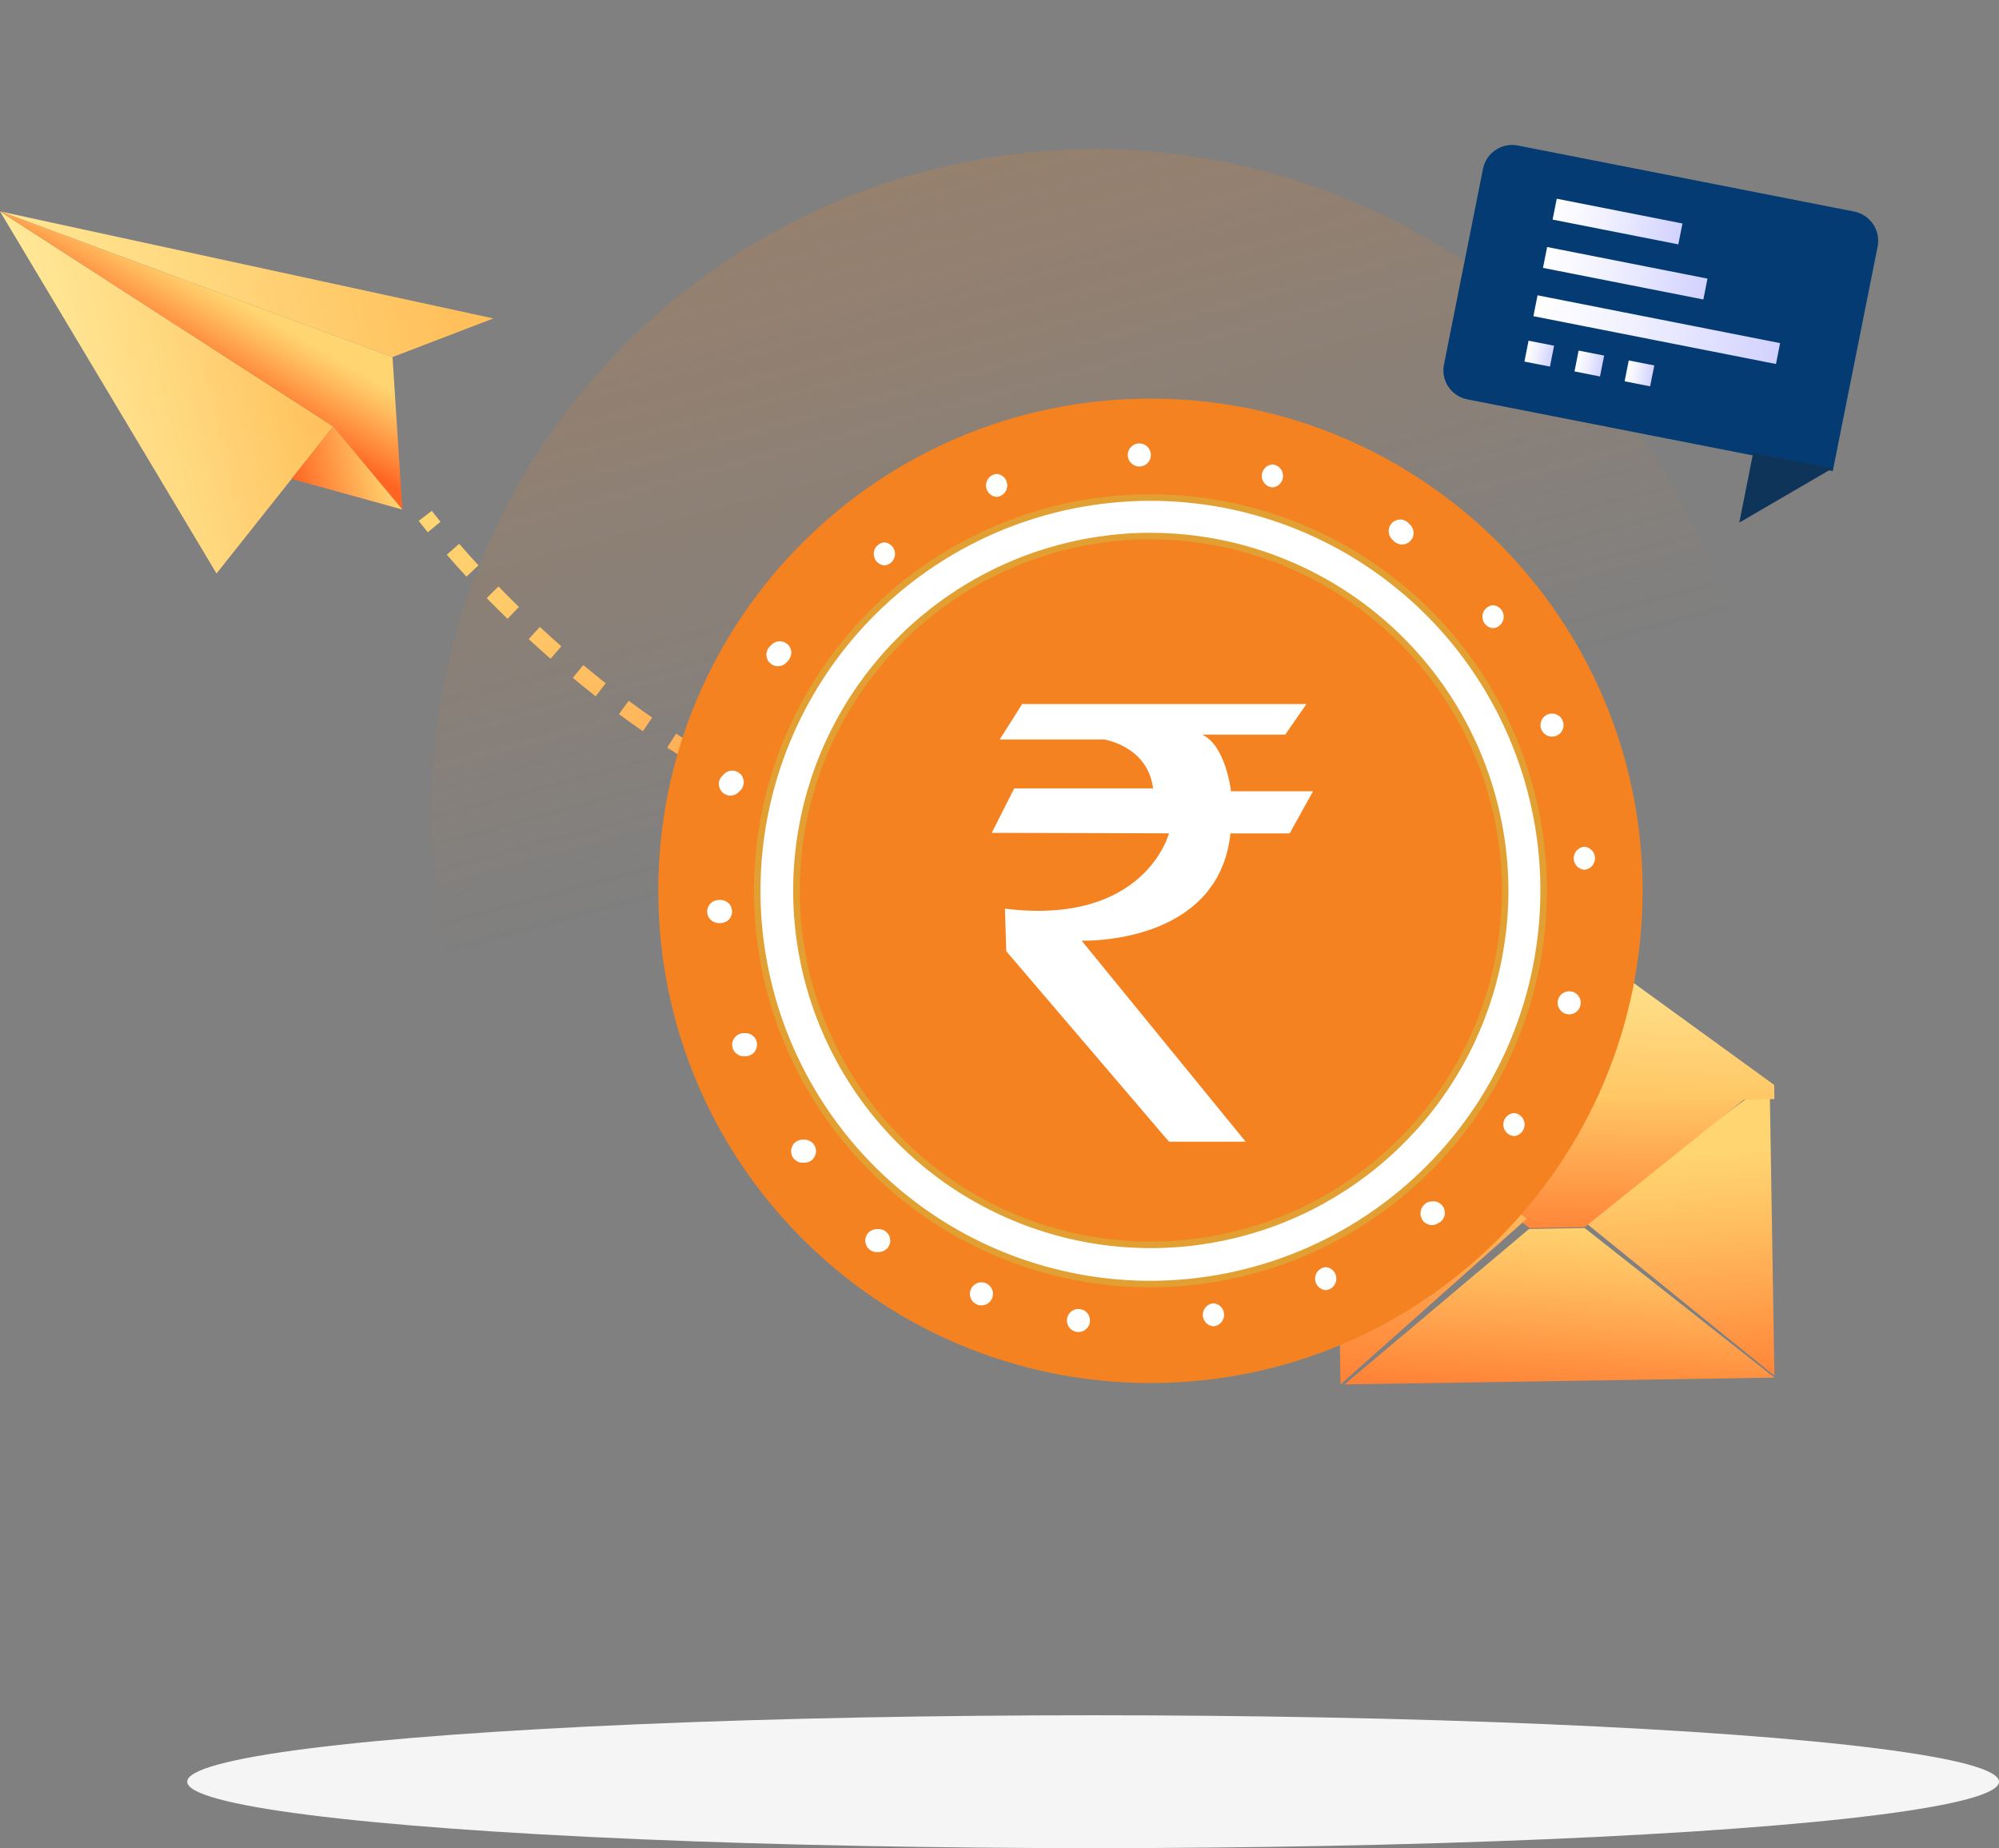 <svg width="331" height="306" viewBox="0 0 331 306" fill="none" xmlns="http://www.w3.org/2000/svg">
<rect x="0" y="0" width="331" height="306" fill="#808080" stroke="none"/>
<ellipse cx="181" cy="295" rx="150" ry="11" fill="#F5F5F5"/>
<path d="M293.039 180.323L293.811 227.78L262.174 202.147L291.231 180.354L293.039 180.323Z" fill="url(#paint0_linear_637_741)"/>
<path d="M290.937 180.323L262.397 203.174L253.288 203.332L224.066 181.488L290.937 180.323Z" fill="url(#paint1_linear_637_741)"/>
<path d="M293.812 228.089L222.627 229.218L253.192 203.478L262.399 203.333L293.812 228.089Z" fill="url(#paint2_linear_637_741)"/>
<path d="M252.827 201.775L221.967 229.218L221.189 180.352L223.001 180.323L252.827 201.775Z" fill="url(#paint3_linear_637_741)"/>
<path d="M293.775 179.633L293.812 181.975L221.226 183.2L221.189 180.861L257.053 153L293.775 179.633Z" fill="url(#paint4_linear_637_741)"/>
<circle cx="181.316" cy="134.603" r="109.903" transform="rotate(75 181.316 134.603)" fill="url(#paint5_linear_637_741)" fill-opacity="0.25"/>
<path d="M0.001 35L35.851 94.954L48.288 79.288L55.178 70.607L0.001 35Z" fill="url(#paint6_linear_637_741)"/>
<path d="M0 35L64.992 59.121L81.688 52.723L0 35Z" fill="url(#paint7_linear_637_741)"/>
<path d="M0.001 35L55.178 70.607L66.619 84.359L64.993 59.121L0.001 35Z" fill="url(#paint8_linear_637_741)"/>
<path d="M48.286 79.289L66.617 84.36L55.176 70.607L48.286 79.289Z" fill="url(#paint9_linear_637_741)"/>
<path d="M70.832 88.129L72.934 86.389C72.002 85.244 71.504 84.586 71.499 84.578L69.333 86.24C69.353 86.265 69.866 86.939 70.832 88.129Z" fill="url(#paint10_linear_637_741)"/>
<path d="M180.171 194.17C181.318 192.943 182.369 191.629 183.315 190.239L181.073 188.686C180.205 189.959 179.242 191.162 178.192 192.286L180.171 194.17ZM185.826 185.871C186.554 184.352 187.163 182.779 187.65 181.165L185.045 180.368C184.599 181.846 184.042 183.287 183.377 184.678L185.826 185.871ZM188.724 176.226C188.906 174.868 188.999 173.499 189 172.129C189 171.806 189 171.485 188.985 171.164L186.275 171.254C186.275 171.545 186.287 171.835 186.287 172.129C186.288 173.375 186.206 174.62 186.04 175.855L188.724 176.226ZM185.72 166.687L188.377 166.123C188.028 164.463 187.533 162.837 186.898 161.266L184.375 162.294C184.952 163.715 185.403 165.185 185.72 166.687V166.687ZM182.319 158.202L184.626 156.746C183.737 155.316 182.734 153.961 181.627 152.694L179.582 154.503C180.592 155.659 181.507 156.897 182.319 158.202V158.202ZM176.299 151.245L178.064 149.156C176.797 148.079 175.466 147.084 174.077 146.174L172.598 148.472C173.889 149.321 175.126 150.25 176.302 151.255L176.299 151.245ZM168.557 146.119L169.789 143.672C168.367 142.944 166.856 142.258 165.296 141.635L164.291 144.186C165.777 144.79 167.211 145.439 168.557 146.129V146.119ZM159.865 142.621L160.666 140.005C159.153 139.535 157.564 139.1 155.942 138.715L155.319 141.386C156.881 141.761 158.409 142.179 159.865 142.631V142.621ZM150.688 140.425L151.166 137.734C149.634 137.458 148.076 137.135 146.536 136.772L145.915 139.443C147.5 139.818 149.106 140.151 150.688 140.435V140.425ZM141.204 138.189L141.96 135.552C140.467 135.118 138.951 134.633 137.45 134.114L136.566 136.71C138.106 137.254 139.668 137.754 141.204 138.201V138.189ZM132.007 135.036L133.01 132.484C131.558 131.905 130.087 131.281 128.636 130.628L127.525 133.132C129.013 133.793 130.521 134.432 132.007 135.036ZM123.136 131.04L124.348 128.583C122.948 127.882 121.532 127.137 120.132 126.369L118.828 128.777C120.25 129.552 121.699 130.315 123.128 131.028L123.136 131.04ZM114.609 126.352L115.999 123.994C114.654 123.186 113.289 122.337 111.951 121.472L110.472 123.783C111.84 124.652 113.217 125.517 114.602 126.339L114.609 126.352ZM106.443 121.074L107.986 118.813C106.694 117.919 105.386 116.982 104.102 116.031L102.49 118.242C103.791 119.199 105.12 120.15 106.436 121.062L106.443 121.074ZM98.626 115.293L100.3 113.129C99.067 112.155 97.813 111.141 96.581 110.117L94.856 112.232C96.091 113.263 97.362 114.291 98.619 115.28L98.626 115.293ZM91.155 109.081L92.946 107.012C91.756 105.965 90.561 104.887 89.39 103.801L87.55 105.821C88.728 106.9 89.942 107.995 91.147 109.059L91.155 109.081ZM84.028 102.47L85.921 100.497C84.78 99.384 83.641 98.243 82.535 97.105L80.591 99.028C81.707 100.159 82.863 101.317 84.021 102.447L84.028 102.47ZM77.239 95.475L79.23 93.605C78.134 92.417 77.054 91.217 76.027 90.039L73.984 91.85C75.021 93.046 76.12 94.268 77.239 95.475Z" fill="url(#paint11_linear_637_741)"/>
<path d="M174.41 198.998C175.095 198.558 175.772 198.078 176.428 197.574L174.777 195.393C174.183 195.85 173.564 196.285 172.943 196.687L174.41 198.998Z" fill="url(#paint12_linear_637_741)"/>
<path d="M190.494 228.988C235.502 228.988 271.988 192.502 271.988 147.494C271.988 102.486 235.502 66 190.494 66C145.486 66 109 102.486 109 147.494C109 192.502 145.486 228.988 190.494 228.988Z" fill="#F58220"/>
<path d="M190.494 212.604C177.616 212.604 165.027 208.786 154.32 201.631C143.613 194.477 135.267 184.308 130.339 172.41C125.411 160.513 124.122 147.421 126.634 134.791C129.146 122.161 135.347 110.559 144.453 101.453C153.559 92.347 165.161 86.146 177.791 83.634C190.421 81.122 203.513 82.411 215.41 87.339C227.308 92.267 237.477 100.613 244.631 111.32C251.786 122.027 255.604 134.616 255.604 147.494C255.586 164.756 248.72 181.307 236.513 193.513C224.307 205.72 207.756 212.586 190.494 212.604ZM190.494 88.755C178.89 88.767 167.551 92.218 157.909 98.673C148.267 105.128 140.755 114.297 136.323 125.02C131.89 135.743 130.737 147.54 133.007 158.919C135.278 170.298 140.872 180.748 149.08 188.948C157.289 197.149 167.745 202.732 179.126 204.991C190.507 207.251 202.303 206.085 213.022 201.642C223.74 197.199 232.901 189.678 239.347 180.029C245.792 170.381 249.232 159.038 249.232 147.435C249.198 131.873 242.996 116.958 231.987 105.959C220.977 94.96 206.056 88.774 190.494 88.755Z" fill="white" stroke="#E1A031" stroke-width="1.08" stroke-miterlimit="10"/>
<path d="M216.324 116.57H169.252L165.531 122.438H182.83C182.83 122.438 190.048 123.53 190.928 130.536H167.937L164.217 137.894L193.557 137.977C193.557 137.977 189.613 153.304 166.4 150.452L166.623 157.493L193.557 189.028H206.255L179.098 155.745C179.098 155.745 201.772 156.59 203.743 137.988H213.543L217.416 131.017H203.837C203.837 131.017 202.969 123.354 199.025 121.628H212.815L216.324 116.57Z" fill="white"/>
<path d="M188.651 77.243C189.159 77.243 189.645 77.041 190.004 76.683C190.363 76.324 190.564 75.837 190.564 75.33C190.564 74.823 190.363 74.336 190.004 73.977C189.645 73.619 189.159 73.417 188.651 73.417C188.144 73.417 187.657 73.619 187.299 73.977C186.94 74.336 186.738 74.823 186.738 75.33C186.738 75.837 186.94 76.324 187.299 76.683C187.657 77.041 188.144 77.243 188.651 77.243Z" fill="white"/>
<path d="M165.027 82.278C165.507 82.24 165.955 82.023 166.282 81.67C166.609 81.316 166.79 80.852 166.79 80.371C166.79 79.889 166.609 79.426 166.282 79.072C165.955 78.719 165.507 78.501 165.027 78.464C164.547 78.501 164.099 78.719 163.772 79.072C163.445 79.426 163.264 79.889 163.264 80.371C163.264 80.852 163.445 81.316 163.772 81.67C164.099 82.023 164.547 82.24 165.027 82.278V82.278Z" fill="white"/>
<path d="M146.437 93.615C146.917 93.577 147.365 93.36 147.692 93.007C148.019 92.653 148.2 92.189 148.2 91.708C148.2 91.226 148.019 90.763 147.692 90.409C147.365 90.056 146.917 89.838 146.437 89.801C145.957 89.838 145.509 90.056 145.182 90.409C144.855 90.763 144.674 91.226 144.674 91.708C144.674 92.189 144.855 92.653 145.182 93.007C145.509 93.36 145.957 93.577 146.437 93.615V93.615Z" fill="white"/>
<path d="M130.161 109.751L130.478 109.435C130.813 109.063 131.008 108.585 131.029 108.085C131.04 107.828 130.983 107.574 130.865 107.346C130.789 107.113 130.656 106.903 130.478 106.735L130.09 106.442C129.794 106.271 129.458 106.178 129.116 106.172L128.612 106.242C128.294 106.336 128.004 106.505 127.767 106.735L127.461 107.052C127.276 107.216 127.139 107.427 127.062 107.662C126.954 107.894 126.898 108.146 126.898 108.402C126.898 108.657 126.954 108.91 127.062 109.141C127.139 109.377 127.276 109.587 127.461 109.751L127.849 110.045C128.138 110.222 128.471 110.316 128.811 110.315L129.316 110.244C129.633 110.151 129.923 109.981 130.161 109.751Z" fill="white"/>
<path d="M122.286 131.169L122.602 130.853C122.78 130.685 122.913 130.475 122.99 130.242C123.098 130.011 123.154 129.758 123.154 129.503C123.154 129.248 123.098 128.995 122.99 128.764C122.913 128.531 122.78 128.321 122.602 128.153L122.215 127.86C121.924 127.685 121.592 127.592 121.253 127.59L120.736 127.66C120.419 127.754 120.129 127.923 119.891 128.153L119.586 128.47C119.405 128.637 119.268 128.847 119.187 129.08C119.068 129.308 119.011 129.563 119.023 129.82C119.041 130.323 119.241 130.803 119.586 131.169L119.974 131.463C120.265 131.635 120.597 131.728 120.936 131.733L121.441 131.662C121.759 131.571 122.049 131.402 122.286 131.169V131.169Z" fill="white"/>
<path d="M118.999 152.834H119.316C119.569 152.845 119.82 152.789 120.043 152.669C120.28 152.589 120.494 152.452 120.665 152.27C120.843 152.102 120.977 151.893 121.053 151.66C121.171 151.432 121.227 151.177 121.217 150.921L121.147 150.416C121.067 150.096 120.9 149.803 120.665 149.571L120.278 149.266C119.984 149.1 119.653 149.012 119.316 149.008H118.999C118.496 149.026 118.016 149.226 117.649 149.571C117.304 149.938 117.104 150.417 117.086 150.921L117.156 151.425C117.24 151.747 117.411 152.039 117.649 152.27L118.037 152.564C118.326 152.741 118.659 152.835 118.999 152.834V152.834Z" fill="white"/>
<path d="M123.141 174.874H123.446C123.703 174.886 123.958 174.829 124.186 174.709C124.42 174.636 124.63 174.502 124.796 174.322C125.136 173.952 125.335 173.474 125.359 172.972L125.289 172.456C125.207 172.137 125.036 171.848 124.796 171.623L124.42 171.318C124.125 171.145 123.788 171.056 123.446 171.059H123.141C122.885 171.047 122.629 171.104 122.402 171.224C122.173 171.313 121.966 171.449 121.792 171.623C121.618 171.797 121.482 172.004 121.393 172.233C121.272 172.46 121.216 172.716 121.228 172.972L121.299 173.477C121.383 173.798 121.554 174.09 121.792 174.322L122.167 174.615C122.462 174.788 122.799 174.877 123.141 174.874V174.874Z" fill="white"/>
<path d="M132.895 192.513H133.212C133.468 192.526 133.724 192.469 133.951 192.349C134.188 192.275 134.399 192.137 134.561 191.95C134.907 191.583 135.107 191.103 135.125 190.6L135.054 190.095C134.965 189.776 134.795 189.485 134.561 189.25L134.174 188.957C133.884 188.783 133.55 188.694 133.212 188.699H132.895C132.642 188.687 132.391 188.744 132.167 188.863C131.929 188.935 131.714 189.068 131.545 189.25C131.367 189.423 131.234 189.636 131.158 189.872C131.039 190.096 130.982 190.347 130.994 190.6L131.064 191.116C131.147 191.432 131.313 191.72 131.545 191.95L131.933 192.255C132.224 192.426 132.557 192.515 132.895 192.513V192.513Z" fill="white"/>
<path d="M145.181 207.312H145.498C145.998 207.291 146.476 207.096 146.848 206.76C147.032 206.591 147.169 206.377 147.247 206.138C147.366 205.915 147.423 205.664 147.411 205.411L147.34 204.894C147.249 204.58 147.079 204.293 146.848 204.061L146.46 203.756C146.167 203.589 145.836 203.5 145.498 203.498H145.181C144.678 203.516 144.198 203.716 143.831 204.061C143.648 204.226 143.51 204.437 143.432 204.671C143.318 204.901 143.261 205.155 143.268 205.411L143.339 205.915C143.43 206.234 143.599 206.524 143.831 206.76L144.219 207.054C144.51 207.226 144.843 207.315 145.181 207.312Z" fill="white"/>
<path d="M162.505 216.137C163.012 216.137 163.499 215.936 163.857 215.577C164.216 215.218 164.418 214.732 164.418 214.224C164.418 213.717 164.216 213.231 163.857 212.872C163.499 212.513 163.012 212.312 162.505 212.312C161.997 212.312 161.511 212.513 161.152 212.872C160.793 213.231 160.592 213.717 160.592 214.224C160.592 214.732 160.793 215.218 161.152 215.577C161.511 215.936 161.997 216.137 162.505 216.137V216.137Z" fill="white"/>
<path d="M178.571 220.551C179.078 220.551 179.565 220.349 179.924 219.99C180.283 219.631 180.484 219.145 180.484 218.638C180.484 218.13 180.283 217.644 179.924 217.285C179.565 216.926 179.078 216.725 178.571 216.725C178.064 216.725 177.577 216.926 177.218 217.285C176.86 217.644 176.658 218.13 176.658 218.638C176.658 219.145 176.86 219.631 177.218 219.99C177.577 220.349 178.064 220.551 178.571 220.551Z" fill="white"/>
<path d="M200.927 219.6C201.407 219.562 201.855 219.345 202.182 218.991C202.509 218.638 202.691 218.174 202.691 217.692C202.691 217.211 202.509 216.747 202.182 216.394C201.855 216.04 201.407 215.823 200.927 215.785C200.447 215.823 199.999 216.04 199.672 216.394C199.346 216.747 199.164 217.211 199.164 217.692C199.164 218.174 199.346 218.638 199.672 218.991C199.999 219.345 200.447 219.562 200.927 219.6V219.6Z" fill="white"/>
<path d="M219.517 213.614C219.997 213.576 220.445 213.359 220.772 213.006C221.099 212.652 221.28 212.188 221.28 211.707C221.28 211.225 221.099 210.762 220.772 210.408C220.445 210.055 219.997 209.837 219.517 209.8C219.037 209.837 218.589 210.055 218.262 210.408C217.935 210.762 217.754 211.225 217.754 211.707C217.754 212.188 217.935 212.652 218.262 213.006C218.589 213.359 219.037 213.576 219.517 213.614V213.614Z" fill="white"/>
<path d="M239.057 200.998V200.881L238.987 201.386C238.987 201.386 238.987 201.386 238.987 201.315L238.799 201.773L238.494 202.16L238.106 202.453L237.649 202.653H237.719L237.215 202.723H237.332C237.835 202.705 238.315 202.505 238.682 202.16C238.863 201.993 239 201.783 239.081 201.55C239.2 201.322 239.256 201.067 239.245 200.81L239.174 200.306C239.095 199.982 238.924 199.689 238.682 199.461L238.294 199.167C238.002 198.995 237.671 198.902 237.332 198.897H237.238L236.71 198.968H236.651L236.182 199.167L235.794 199.473C235.679 199.601 235.573 199.739 235.478 199.883V199.883L235.278 200.329C235.278 200.47 235.219 200.705 235.208 200.846C235.202 200.873 235.202 200.901 235.208 200.928C235.197 201.184 235.254 201.439 235.372 201.667C235.448 201.9 235.581 202.109 235.759 202.277C235.931 202.459 236.145 202.596 236.381 202.676C236.609 202.797 236.864 202.853 237.121 202.841L237.625 202.77C237.943 202.676 238.232 202.507 238.47 202.277L238.764 201.89C238.936 201.599 239.025 201.266 239.022 200.928L239.057 200.998Z" fill="white"/>
<path d="M250.687 188.1C251.167 188.063 251.615 187.845 251.942 187.492C252.269 187.138 252.45 186.675 252.45 186.193C252.45 185.712 252.269 185.248 251.942 184.895C251.615 184.541 251.167 184.324 250.687 184.286C250.207 184.324 249.759 184.541 249.432 184.895C249.105 185.248 248.924 185.712 248.924 186.193C248.924 186.675 249.105 187.138 249.432 187.492C249.759 187.845 250.207 188.063 250.687 188.1V188.1Z" fill="white"/>
<path d="M259.829 167.95C260.336 167.95 260.823 167.748 261.182 167.389C261.54 167.031 261.742 166.544 261.742 166.037C261.742 165.529 261.54 165.043 261.182 164.684C260.823 164.325 260.336 164.124 259.829 164.124C259.322 164.124 258.835 164.325 258.476 164.684C258.118 165.043 257.916 165.529 257.916 166.037C257.916 166.544 258.118 167.031 258.476 167.389C258.835 167.748 259.322 167.95 259.829 167.95Z" fill="white"/>
<path d="M262.341 144.009C262.821 143.971 263.269 143.754 263.596 143.4C263.923 143.047 264.105 142.583 264.105 142.101C264.105 141.62 263.923 141.156 263.596 140.803C263.269 140.449 262.821 140.232 262.341 140.194C261.861 140.232 261.413 140.449 261.086 140.803C260.76 141.156 260.578 141.62 260.578 142.101C260.578 142.583 260.76 143.047 261.086 143.4C261.413 143.754 261.861 143.971 262.341 144.009V144.009Z" fill="white"/>
<path d="M256.989 121.969C257.496 121.969 257.983 121.767 258.342 121.408C258.701 121.05 258.902 120.563 258.902 120.056C258.902 119.548 258.701 119.062 258.342 118.703C257.983 118.344 257.496 118.143 256.989 118.143C256.482 118.143 255.995 118.344 255.636 118.703C255.278 119.062 255.076 119.548 255.076 120.056C255.076 120.563 255.278 121.05 255.636 121.408C255.995 121.767 256.482 121.969 256.989 121.969Z" fill="white"/>
<path d="M247.226 104.013C247.706 103.975 248.154 103.758 248.481 103.404C248.808 103.051 248.989 102.587 248.989 102.106C248.989 101.624 248.808 101.16 248.481 100.807C248.154 100.453 247.706 100.236 247.226 100.198C246.746 100.236 246.298 100.453 245.971 100.807C245.644 101.16 245.463 101.624 245.463 102.106C245.463 102.587 245.644 103.051 245.971 103.404C246.298 103.758 246.746 103.975 247.226 104.013V104.013Z" fill="white"/>
<path d="M230.489 89.284L230.806 89.589C230.97 89.774 231.181 89.912 231.416 89.988C231.644 90.106 231.899 90.163 232.156 90.153C232.412 90.164 232.667 90.107 232.895 89.988C233.13 89.912 233.341 89.774 233.505 89.589L233.81 89.214C233.977 88.916 234.066 88.581 234.069 88.24L233.998 87.735C233.904 87.418 233.735 87.128 233.505 86.89L233.188 86.585C233.026 86.397 232.815 86.259 232.578 86.186C232.351 86.066 232.096 86.009 231.839 86.021C231.586 86.01 231.335 86.067 231.111 86.186C230.871 86.259 230.656 86.397 230.489 86.585L230.196 86.96C230.023 87.256 229.934 87.592 229.938 87.934L229.996 88.439C230.09 88.756 230.259 89.046 230.489 89.284Z" fill="white"/>
<path d="M210.691 80.705C211.171 80.667 211.619 80.45 211.946 80.096C212.273 79.743 212.454 79.279 212.454 78.798C212.454 78.316 212.273 77.853 211.946 77.499C211.619 77.146 211.171 76.928 210.691 76.891C210.211 76.928 209.763 77.146 209.436 77.499C209.109 77.853 208.928 78.316 208.928 78.798C208.928 79.279 209.109 79.743 209.436 80.096C209.763 80.45 210.211 80.667 210.691 80.705Z" fill="white"/>
<path d="M245.579 27.857L239.072 60.492C238.962 61.125 238.978 61.775 239.12 62.402C239.263 63.029 239.528 63.623 239.901 64.148C240.275 64.673 240.749 65.121 241.297 65.464C241.844 65.807 242.455 66.04 243.093 66.149L303.474 78L310.931 40.683C311.148 39.403 310.849 38.089 310.097 37.027C309.346 35.965 308.203 35.239 306.916 35.007L251.489 24.125C250.854 23.979 250.196 23.961 249.553 24.07C248.911 24.18 248.297 24.415 247.747 24.762C247.197 25.11 246.722 25.562 246.35 26.094C245.978 26.625 245.716 27.224 245.579 27.857V27.857Z" fill="#043B72"/>
<path d="M278.588 37.004L257.771 32.901L257.085 36.358L277.901 40.46L278.588 37.004Z" fill="url(#paint13_linear_637_741)"/>
<path d="M282.731 46.131L256.178 40.898L255.491 44.354L282.045 49.587L282.731 46.131Z" fill="url(#paint14_linear_637_741)"/>
<path d="M294.755 56.811L254.592 48.895L253.905 52.352L294.068 60.267L294.755 56.811Z" fill="url(#paint15_linear_637_741)"/>
<path d="M257.331 57.242L253.105 56.409L252.419 59.866L256.645 60.698L257.331 57.242Z" fill="url(#paint16_linear_637_741)"/>
<path d="M265.62 58.876L261.395 58.043L260.708 61.499L264.934 62.332L265.62 58.876Z" fill="url(#paint17_linear_637_741)"/>
<path d="M273.921 60.51L269.695 59.677L269.009 63.133L273.234 63.966L273.921 60.51Z" fill="url(#paint18_linear_637_741)"/>
<path d="M290.29 75L288 86.526L303.5 77.5L290.29 75Z" fill="#0E345A"/>
<defs>
<linearGradient id="paint0_linear_637_741" x1="277.609" y1="191.283" x2="280.794" y2="241.934" gradientUnits="userSpaceOnUse">
<stop stop-color="#FFD571"/>
<stop offset="0.25" stop-color="#FFBD60"/>
<stop offset="0.78" stop-color="#FF8035"/>
<stop offset="1" stop-color="#FF6421"/>
</linearGradient>
<linearGradient id="paint1_linear_637_741" x1="257.565" y1="174.595" x2="257.118" y2="214.218" gradientUnits="userSpaceOnUse">
<stop stop-color="#FFD571"/>
<stop offset="0.25" stop-color="#FFBD60"/>
<stop offset="0.78" stop-color="#FF8035"/>
<stop offset="1" stop-color="#FF6421"/>
</linearGradient>
<linearGradient id="paint2_linear_637_741" x1="260.071" y1="201.8" x2="257.579" y2="239.974" gradientUnits="userSpaceOnUse">
<stop stop-color="#FFD571"/>
<stop offset="0.25" stop-color="#FFBD60"/>
<stop offset="0.78" stop-color="#FF8035"/>
<stop offset="1" stop-color="#FF6421"/>
</linearGradient>
<linearGradient id="paint3_linear_637_741" x1="237.482" y1="181.263" x2="234.256" y2="244.47" gradientUnits="userSpaceOnUse">
<stop stop-color="#FFD571"/>
<stop offset="0.25" stop-color="#FFBD60"/>
<stop offset="0.78" stop-color="#FF8035"/>
<stop offset="1" stop-color="#FF6421"/>
</linearGradient>
<linearGradient id="paint4_linear_637_741" x1="257.361" y1="186.398" x2="258.369" y2="152.917" gradientUnits="userSpaceOnUse">
<stop stop-color="#FFC05B"/>
<stop offset="0.56" stop-color="#FFD980"/>
<stop offset="1" stop-color="#FFE999"/>
</linearGradient>
<linearGradient id="paint5_linear_637_741" x1="64.905" y1="131.054" x2="177.089" y2="131.054" gradientUnits="userSpaceOnUse">
<stop stop-color="#F58220" stop-opacity="0.8"/>
<stop offset="1" stop-color="#F58220" stop-opacity="0"/>
</linearGradient>
<linearGradient id="paint6_linear_637_741" x1="51.993" y1="56.884" x2="7.538" y2="67.249" gradientUnits="userSpaceOnUse">
<stop stop-color="#FFC05B"/>
<stop offset="0.56" stop-color="#FFD980"/>
<stop offset="1" stop-color="#FFE999"/>
</linearGradient>
<linearGradient id="paint7_linear_637_741" x1="71.612" y1="37.771" x2="-1.939" y2="54.921" gradientUnits="userSpaceOnUse">
<stop stop-color="#FFC05B"/>
<stop offset="0.56" stop-color="#FFD980"/>
<stop offset="1" stop-color="#FFE999"/>
</linearGradient>
<linearGradient id="paint8_linear_637_741" x1="38.996" y1="49.704" x2="32.126" y2="61.594" gradientUnits="userSpaceOnUse">
<stop stop-color="#FFD571"/>
<stop offset="0.25" stop-color="#FFBD60"/>
<stop offset="0.78" stop-color="#FF8035"/>
<stop offset="1" stop-color="#FF6421"/>
</linearGradient>
<linearGradient id="paint9_linear_637_741" x1="64.806" y1="76.539" x2="48.545" y2="80.331" gradientUnits="userSpaceOnUse">
<stop stop-color="#FFD571"/>
<stop offset="0.25" stop-color="#FFBD60"/>
<stop offset="0.78" stop-color="#FF8035"/>
<stop offset="1" stop-color="#FF6421"/>
</linearGradient>
<linearGradient id="paint10_linear_637_741" x1="71.374" y1="86.593" x2="170.664" y2="202.536" gradientUnits="userSpaceOnUse">
<stop stop-color="#FFD571"/>
<stop offset="0.25" stop-color="#FFBD60"/>
<stop offset="0.78" stop-color="#FF8035"/>
<stop offset="1" stop-color="#FF6421"/>
</linearGradient>
<linearGradient id="paint11_linear_637_741" x1="86.697" y1="73.472" x2="185.99" y2="189.414" gradientUnits="userSpaceOnUse">
<stop stop-color="#FFD571"/>
<stop offset="0.25" stop-color="#FFBD60"/>
<stop offset="0.78" stop-color="#FF8035"/>
<stop offset="1" stop-color="#FF6421"/>
</linearGradient>
<linearGradient id="paint12_linear_637_741" x1="77.212" y1="81.594" x2="176.503" y2="197.537" gradientUnits="userSpaceOnUse">
<stop stop-color="#FFD571"/>
<stop offset="0.25" stop-color="#FFBD60"/>
<stop offset="0.78" stop-color="#FF8035"/>
<stop offset="1" stop-color="#FF6421"/>
</linearGradient>
<linearGradient id="paint13_linear_637_741" x1="257.423" y1="34.625" x2="278.233" y2="38.758" gradientUnits="userSpaceOnUse">
<stop stop-color="white"/>
<stop offset="0.37" stop-color="#F2F2FF"/>
<stop offset="1" stop-color="#D2D2FF"/>
</linearGradient>
<linearGradient id="paint14_linear_637_741" x1="255.834" y1="42.629" x2="282.38" y2="47.9" gradientUnits="userSpaceOnUse">
<stop stop-color="white"/>
<stop offset="0.37" stop-color="#F2F2FF"/>
<stop offset="1" stop-color="#D2D2FF"/>
</linearGradient>
<linearGradient id="paint15_linear_637_741" x1="254.248" y1="50.627" x2="294.4" y2="58.599" gradientUnits="userSpaceOnUse">
<stop stop-color="white"/>
<stop offset="0.37" stop-color="#F2F2FF"/>
<stop offset="1" stop-color="#D2D2FF"/>
</linearGradient>
<linearGradient id="paint16_linear_637_741" x1="252.762" y1="58.14" x2="256.986" y2="58.979" gradientUnits="userSpaceOnUse">
<stop stop-color="white"/>
<stop offset="0.37" stop-color="#F2F2FF"/>
<stop offset="1" stop-color="#D2D2FF"/>
</linearGradient>
<linearGradient id="paint17_linear_637_741" x1="261.045" y1="59.773" x2="265.269" y2="60.612" gradientUnits="userSpaceOnUse">
<stop stop-color="white"/>
<stop offset="0.37" stop-color="#F2F2FF"/>
<stop offset="1" stop-color="#D2D2FF"/>
</linearGradient>
<linearGradient id="paint18_linear_637_741" x1="269.352" y1="61.408" x2="273.576" y2="62.247" gradientUnits="userSpaceOnUse">
<stop stop-color="white"/>
<stop offset="0.37" stop-color="#F2F2FF"/>
<stop offset="1" stop-color="#D2D2FF"/>
</linearGradient>
</defs>
</svg>
